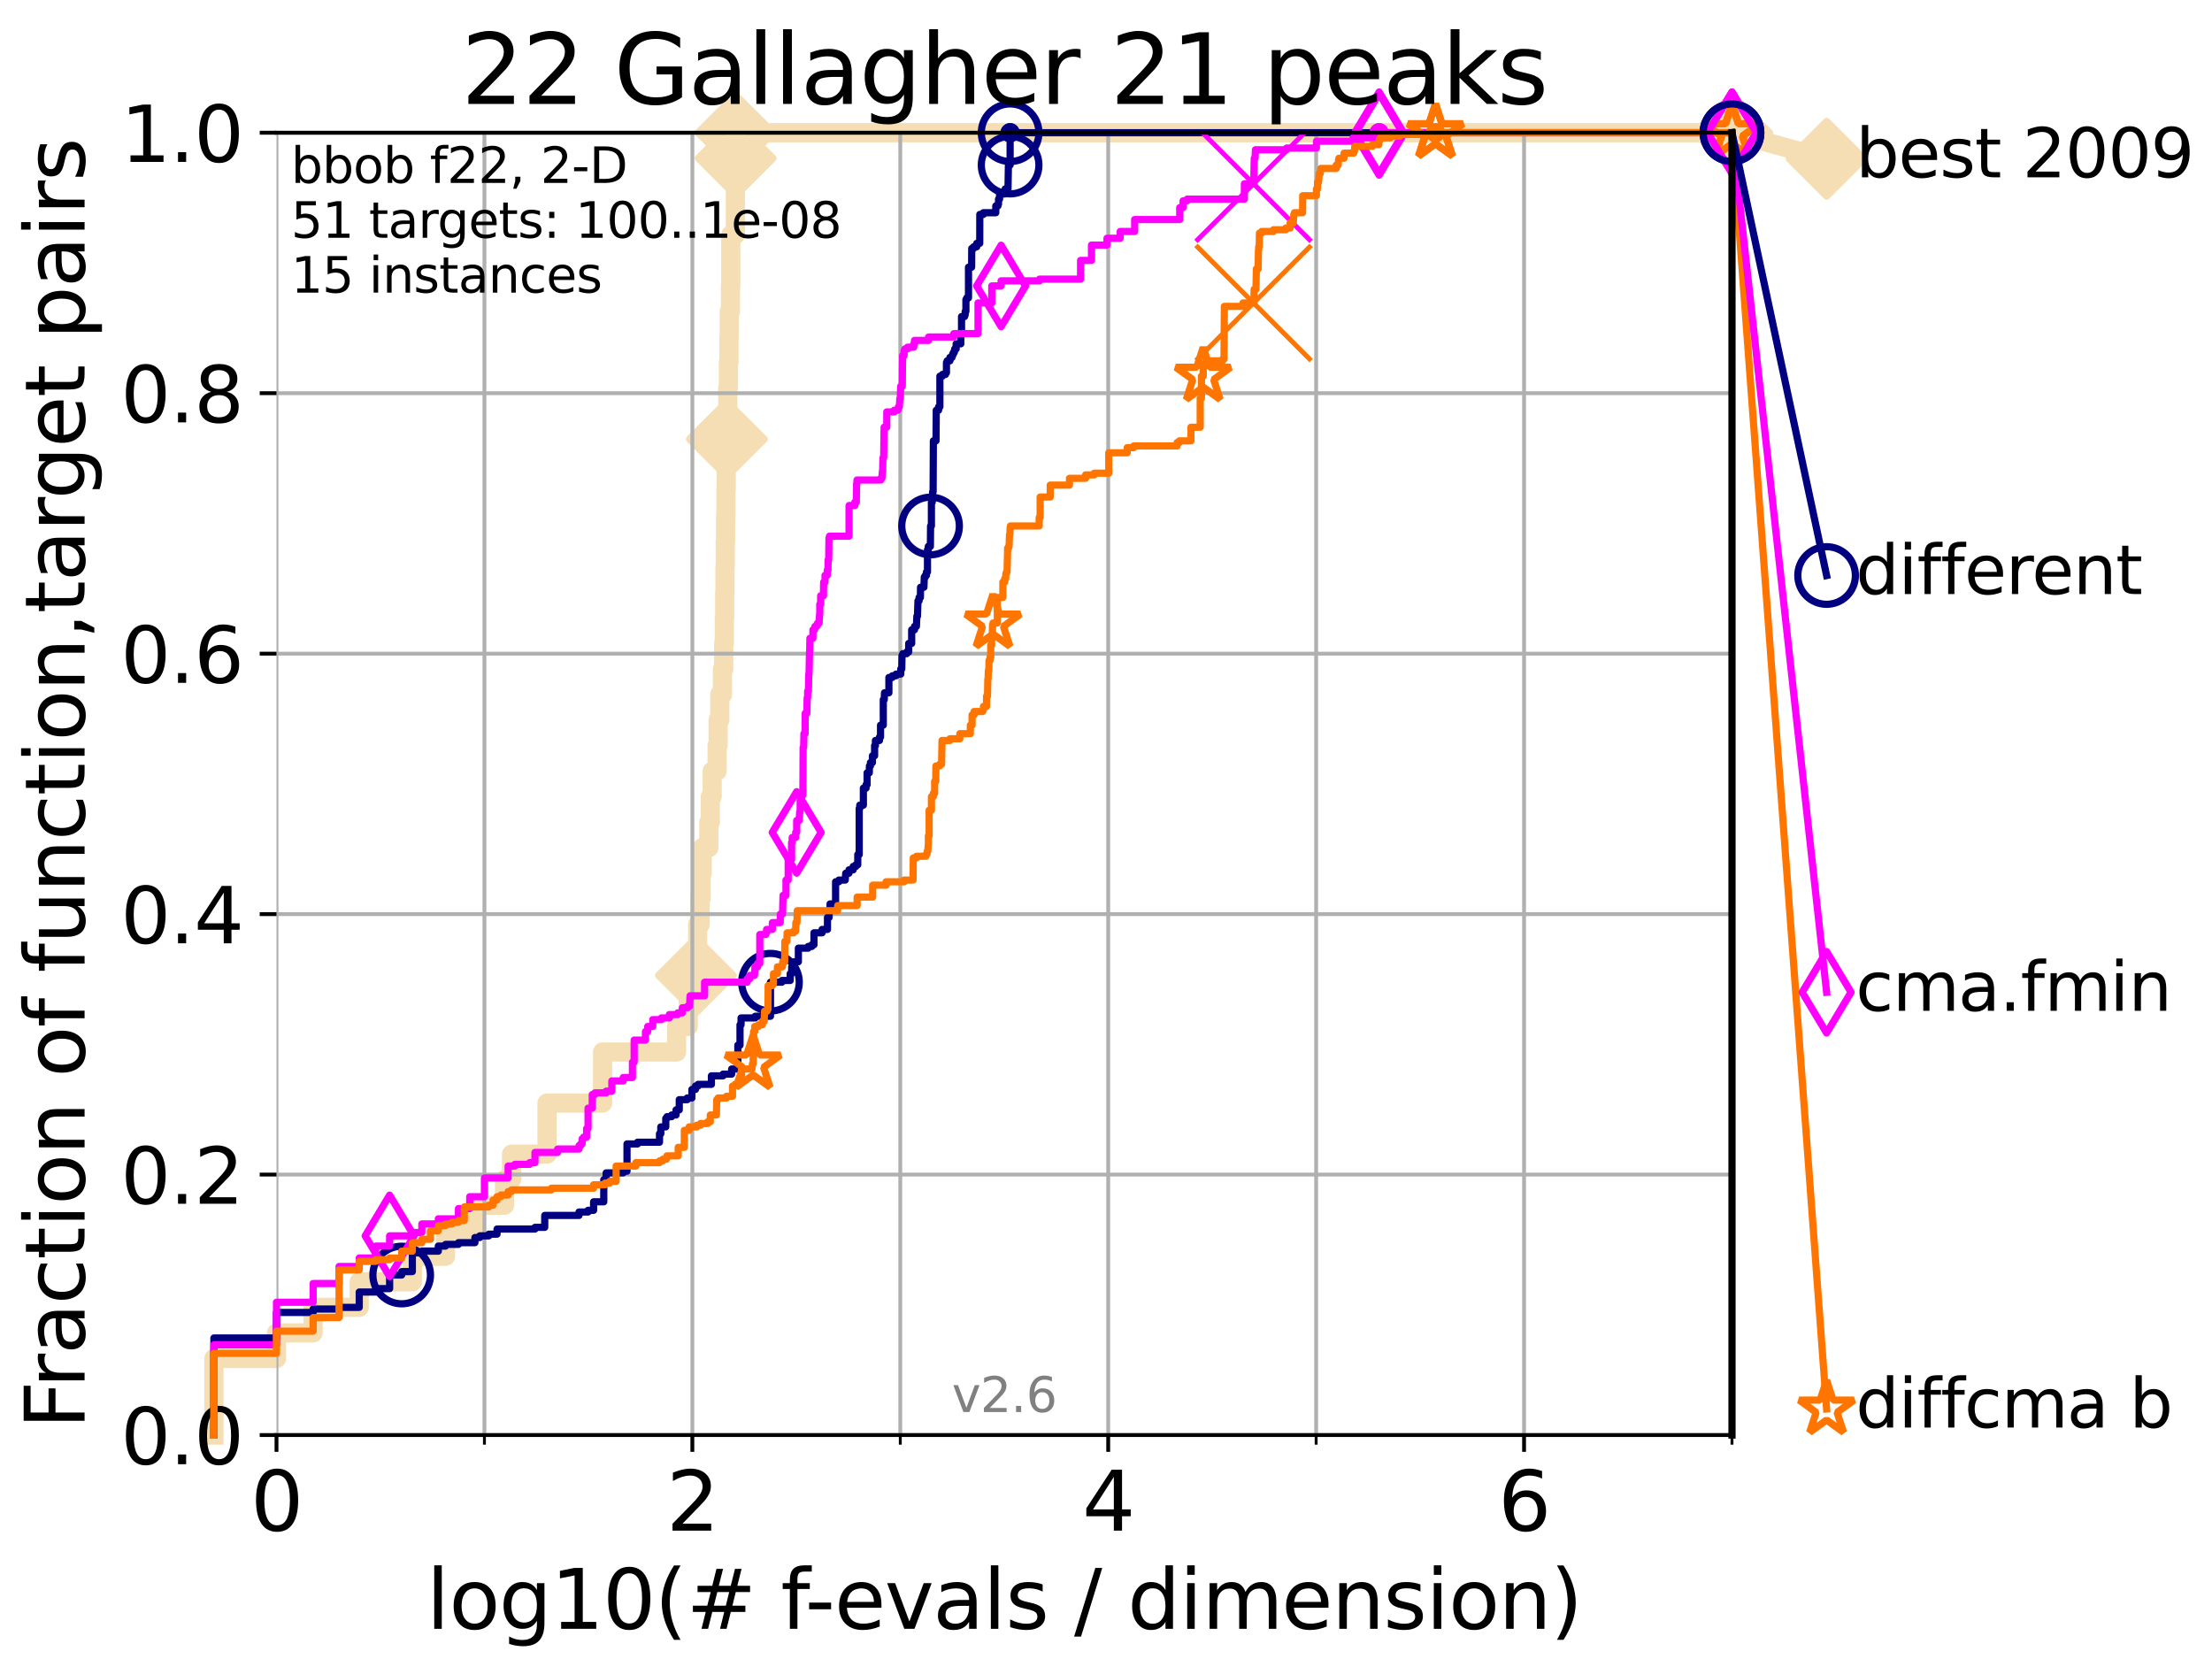 <?xml version="1.0" encoding="utf-8" standalone="no"?>
<!DOCTYPE svg PUBLIC "-//W3C//DTD SVG 1.1//EN"
  "http://www.w3.org/Graphics/SVG/1.1/DTD/svg11.dtd">
<svg height="345.6pt" version="1.1" viewBox="0 0 460.8 345.6" width="460.8pt" xmlns="http://www.w3.org/2000/svg" xmlns:xlink="http://www.w3.org/1999/xlink">
 <defs>
  <style type="text/css">*{stroke-linecap:butt;stroke-linejoin:round;}</style>
 </defs>
 <g id="figure_1">
  <g id="patch_1">
   <path d="M 0 345.6 
L 460.8 345.6 
L 460.8 0 
L 0 0 
z
" style="fill:#ffffff;"/>
  </g>
  <g id="axes_1">
   <g id="patch_2">
    <path d="M 57.6 298.944 
L 360.806 298.944 
L 360.806 27.648 
L 57.6 27.648 
z
" style="fill:#ffffff;"/>
   </g>
   <g id="line2d_1">
    <path d="M 44.561 298.944 
L 44.561 282.985 
L 57.6 282.985 
L 57.6 277.666 
L 65.227 277.666 
L 65.227 272.346 
L 74.837 272.346 
L 74.837 267.027 
L 85.894 267.027 
L 85.894 261.707 
L 92.812 261.707 
L 92.812 256.388 
L 98.933 256.388 
L 98.933 251.068 
L 105.113 251.068 
L 105.113 245.749 
L 106.561 245.749 
L 106.561 240.429 
L 113.954 240.429 
L 113.954 229.79 
L 125.527 229.79 
L 125.527 219.151 
L 140.951 219.151 
L 140.951 213.832 
L 143.364 213.832 
L 143.364 208.512 
L 144.603 208.512 
L 144.603 203.192 
L 144.968 203.192 
L 144.968 197.873 
L 145.327 197.873 
L 145.327 192.553 
L 145.852 192.553 
L 145.852 187.234 
L 146.023 187.234 
L 146.023 181.914 
L 146.278 181.914 
L 146.278 176.595 
L 147.66 176.595 
L 147.66 171.275 
L 147.971 171.275 
L 147.971 165.956 
L 148.353 165.956 
L 148.353 160.636 
L 149.382 160.636 
L 149.382 155.317 
L 149.595 155.317 
L 149.595 149.997 
L 149.945 149.997 
L 149.945 144.678 
L 150.493 144.678 
L 150.493 139.358 
L 150.76 139.358 
L 150.76 134.039 
L 150.893 134.039 
L 150.893 128.719 
L 150.959 128.719 
L 150.959 123.4 
L 151.024 123.4 
L 151.024 118.08 
L 151.09 118.08 
L 151.09 112.76 
L 151.155 112.76 
L 151.155 107.441 
L 151.22 107.441 
L 151.22 102.121 
L 151.285 102.121 
L 151.285 96.802 
L 151.414 96.802 
L 151.414 91.482 
L 151.478 91.482 
L 151.478 86.163 
L 151.605 86.163 
L 151.605 80.843 
L 151.732 80.843 
L 151.732 75.524 
L 151.858 75.524 
L 151.858 70.204 
L 151.92 70.204 
L 151.92 64.885 
L 152.169 64.885 
L 152.169 59.565 
L 152.23 59.565 
L 152.23 48.926 
L 153.189 48.926 
L 153.189 32.968 
L 153.247 32.968 
L 153.247 27.648 
L 360.806 27.648 
" style="fill:none;stroke:#f5deb3;stroke-linecap:square;stroke-width:4;"/>
   </g>
   <g id="line2d_2">
    <defs>
     <path d="M -0 7.778 
L 7.778 0 
L 0 -7.778 
L -7.778 -0 
z
" id="mce5eb2562f" style="stroke:#f5deb3;stroke-linejoin:miter;stroke-width:1.5;"/>
    </defs>
    <g>
     <use style="fill:#f5deb3;stroke:#f5deb3;stroke-linejoin:miter;stroke-width:1.5;" x="144.968" xlink:href="#mce5eb2562f" y="203.192"/>
     <use style="fill:#f5deb3;stroke:#f5deb3;stroke-linejoin:miter;stroke-width:1.5;" x="151.414" xlink:href="#mce5eb2562f" y="91.482"/>
     <use style="fill:#f5deb3;stroke:#f5deb3;stroke-linejoin:miter;stroke-width:1.5;" x="153.247" xlink:href="#mce5eb2562f" y="32.968"/>
     <use style="fill:#f5deb3;stroke:#f5deb3;stroke-linejoin:miter;stroke-width:1.5;" x="153.247" xlink:href="#mce5eb2562f" y="27.648"/>
     <use style="fill:#f5deb3;stroke:#f5deb3;stroke-linejoin:miter;stroke-width:1.5;" x="153.247" xlink:href="#mce5eb2562f" y="27.648"/>
     <use style="fill:#f5deb3;stroke:#f5deb3;stroke-linejoin:miter;stroke-width:1.5;" x="360.806" xlink:href="#mce5eb2562f" y="27.648"/>
    </g>
   </g>
   <g id="line2d_3">
    <path style="fill:none;stroke:#f5deb3;stroke-linecap:square;stroke-width:4;"/>
    <g/>
   </g>
   <g id="line2d_4">
    <path d="M 360.806 27.648 
L 380.515 33.074 
" style="fill:none;stroke:#f5deb3;stroke-linecap:square;stroke-width:4;"/>
    <g>
     <use style="fill:#f5deb3;stroke:#f5deb3;stroke-linejoin:miter;stroke-width:1.5;" x="360.806" xlink:href="#mce5eb2562f" y="27.648"/>
     <use style="fill:#f5deb3;stroke:#f5deb3;stroke-linejoin:miter;stroke-width:1.5;" x="380.515" xlink:href="#mce5eb2562f" y="33.074"/>
    </g>
   </g>
   <g id="matplotlib.axis_1">
    <g id="xtick_1">
     <g id="line2d_5">
      <path clip-path="url(#pfd0017e313)" d="M 57.6 298.944 
L 57.6 27.648 
" style="fill:none;stroke:#b0b0b0;stroke-linecap:square;stroke-width:0.8;"/>
     </g>
     <g id="line2d_6">
      <defs>
       <path d="M 0 0 
L 0 3.5 
" id="m306fa5046d" style="stroke:#000000;stroke-width:0.8;"/>
      </defs>
      <g>
       <use style="stroke:#000000;stroke-width:0.8;" x="57.6" xlink:href="#m306fa5046d" y="298.944"/>
      </g>
     </g>
     <g id="text_1">
      <!-- 0 -->
      <g transform="translate(52.192 318.861)scale(0.17 -0.17)">
       <defs>
        <path d="M 2034 4250 
Q 1547 4250 1301 3770 
Q 1056 3291 1056 2328 
Q 1056 1369 1301 889 
Q 1547 409 2034 409 
Q 2525 409 2770 889 
Q 3016 1369 3016 2328 
Q 3016 3291 2770 3770 
Q 2525 4250 2034 4250 
z
M 2034 4750 
Q 2819 4750 3233 4129 
Q 3647 3509 3647 2328 
Q 3647 1150 3233 529 
Q 2819 -91 2034 -91 
Q 1250 -91 836 529 
Q 422 1150 422 2328 
Q 422 3509 836 4129 
Q 1250 4750 2034 4750 
z
" id="DejaVuSans-30" transform="scale(0.016)"/>
       </defs>
       <use xlink:href="#DejaVuSans-30"/>
      </g>
     </g>
    </g>
    <g id="xtick_2">
     <g id="line2d_7">
      <path clip-path="url(#pfd0017e313)" d="M 144.23 298.944 
L 144.23 27.648 
" style="fill:none;stroke:#b0b0b0;stroke-linecap:square;stroke-width:0.8;"/>
     </g>
     <g id="line2d_8">
      <g>
       <use style="stroke:#000000;stroke-width:0.8;" x="144.23" xlink:href="#m306fa5046d" y="298.944"/>
      </g>
     </g>
     <g id="text_2">
      <!-- 2 -->
      <g transform="translate(138.822 318.861)scale(0.17 -0.17)">
       <defs>
        <path d="M 1228 531 
L 3431 531 
L 3431 0 
L 469 0 
L 469 531 
Q 828 903 1448 1529 
Q 2069 2156 2228 2338 
Q 2531 2678 2651 2914 
Q 2772 3150 2772 3378 
Q 2772 3750 2511 3984 
Q 2250 4219 1831 4219 
Q 1534 4219 1204 4116 
Q 875 4013 500 3803 
L 500 4441 
Q 881 4594 1212 4672 
Q 1544 4750 1819 4750 
Q 2544 4750 2975 4387 
Q 3406 4025 3406 3419 
Q 3406 3131 3298 2873 
Q 3191 2616 2906 2266 
Q 2828 2175 2409 1742 
Q 1991 1309 1228 531 
z
" id="DejaVuSans-32" transform="scale(0.016)"/>
       </defs>
       <use xlink:href="#DejaVuSans-32"/>
      </g>
     </g>
    </g>
    <g id="xtick_3">
     <g id="line2d_9">
      <path clip-path="url(#pfd0017e313)" d="M 230.861 298.944 
L 230.861 27.648 
" style="fill:none;stroke:#b0b0b0;stroke-linecap:square;stroke-width:0.8;"/>
     </g>
     <g id="line2d_10">
      <g>
       <use style="stroke:#000000;stroke-width:0.8;" x="230.861" xlink:href="#m306fa5046d" y="298.944"/>
      </g>
     </g>
     <g id="text_3">
      <!-- 4 -->
      <g transform="translate(225.453 318.861)scale(0.17 -0.17)">
       <defs>
        <path d="M 2419 4116 
L 825 1625 
L 2419 1625 
L 2419 4116 
z
M 2253 4666 
L 3047 4666 
L 3047 1625 
L 3713 1625 
L 3713 1100 
L 3047 1100 
L 3047 0 
L 2419 0 
L 2419 1100 
L 313 1100 
L 313 1709 
L 2253 4666 
z
" id="DejaVuSans-34" transform="scale(0.016)"/>
       </defs>
       <use xlink:href="#DejaVuSans-34"/>
      </g>
     </g>
    </g>
    <g id="xtick_4">
     <g id="line2d_11">
      <path clip-path="url(#pfd0017e313)" d="M 317.491 298.944 
L 317.491 27.648 
" style="fill:none;stroke:#b0b0b0;stroke-linecap:square;stroke-width:0.8;"/>
     </g>
     <g id="line2d_12">
      <g>
       <use style="stroke:#000000;stroke-width:0.8;" x="317.491" xlink:href="#m306fa5046d" y="298.944"/>
      </g>
     </g>
     <g id="text_4">
      <!-- 6 -->
      <g transform="translate(312.083 318.861)scale(0.17 -0.17)">
       <defs>
        <path d="M 2113 2584 
Q 1688 2584 1439 2293 
Q 1191 2003 1191 1497 
Q 1191 994 1439 701 
Q 1688 409 2113 409 
Q 2538 409 2786 701 
Q 3034 994 3034 1497 
Q 3034 2003 2786 2293 
Q 2538 2584 2113 2584 
z
M 3366 4563 
L 3366 3988 
Q 3128 4100 2886 4159 
Q 2644 4219 2406 4219 
Q 1781 4219 1451 3797 
Q 1122 3375 1075 2522 
Q 1259 2794 1537 2939 
Q 1816 3084 2150 3084 
Q 2853 3084 3261 2657 
Q 3669 2231 3669 1497 
Q 3669 778 3244 343 
Q 2819 -91 2113 -91 
Q 1303 -91 875 529 
Q 447 1150 447 2328 
Q 447 3434 972 4092 
Q 1497 4750 2381 4750 
Q 2619 4750 2861 4703 
Q 3103 4656 3366 4563 
z
" id="DejaVuSans-36" transform="scale(0.016)"/>
       </defs>
       <use xlink:href="#DejaVuSans-36"/>
      </g>
     </g>
    </g>
    <g id="xtick_5">
     <g id="line2d_13">
      <path clip-path="url(#pfd0017e313)" d="M 100.915 298.944 
L 100.915 27.648 
" style="fill:none;stroke:#b0b0b0;stroke-linecap:square;stroke-width:0.8;"/>
     </g>
     <g id="line2d_14">
      <defs>
       <path d="M 0 0 
L 0 2 
" id="m8af91151d4" style="stroke:#000000;stroke-width:0.6;"/>
      </defs>
      <g>
       <use style="stroke:#000000;stroke-width:0.6;" x="100.915" xlink:href="#m8af91151d4" y="298.944"/>
      </g>
     </g>
    </g>
    <g id="xtick_6">
     <g id="line2d_15">
      <path clip-path="url(#pfd0017e313)" d="M 187.546 298.944 
L 187.546 27.648 
" style="fill:none;stroke:#b0b0b0;stroke-linecap:square;stroke-width:0.8;"/>
     </g>
     <g id="line2d_16">
      <g>
       <use style="stroke:#000000;stroke-width:0.6;" x="187.546" xlink:href="#m8af91151d4" y="298.944"/>
      </g>
     </g>
    </g>
    <g id="xtick_7">
     <g id="line2d_17">
      <path clip-path="url(#pfd0017e313)" d="M 274.176 298.944 
L 274.176 27.648 
" style="fill:none;stroke:#b0b0b0;stroke-linecap:square;stroke-width:0.8;"/>
     </g>
     <g id="line2d_18">
      <g>
       <use style="stroke:#000000;stroke-width:0.6;" x="274.176" xlink:href="#m8af91151d4" y="298.944"/>
      </g>
     </g>
    </g>
    <g id="xtick_8">
     <g id="line2d_19">
      <path clip-path="url(#pfd0017e313)" d="M 360.806 298.944 
L 360.806 27.648 
" style="fill:none;stroke:#b0b0b0;stroke-linecap:square;stroke-width:0.8;"/>
     </g>
     <g id="line2d_20">
      <g>
       <use style="stroke:#000000;stroke-width:0.6;" x="360.806" xlink:href="#m8af91151d4" y="298.944"/>
      </g>
     </g>
    </g>
    <g id="text_5">
     <!-- log10(# f-evals / dimension) -->
     <g transform="translate(88.823 339.314)scale(0.17 -0.17)">
      <defs>
       <path d="M 603 4863 
L 1178 4863 
L 1178 0 
L 603 0 
L 603 4863 
z
" id="DejaVuSans-6c" transform="scale(0.016)"/>
       <path d="M 1959 3097 
Q 1497 3097 1228 2736 
Q 959 2375 959 1747 
Q 959 1119 1226 758 
Q 1494 397 1959 397 
Q 2419 397 2687 759 
Q 2956 1122 2956 1747 
Q 2956 2369 2687 2733 
Q 2419 3097 1959 3097 
z
M 1959 3584 
Q 2709 3584 3137 3096 
Q 3566 2609 3566 1747 
Q 3566 888 3137 398 
Q 2709 -91 1959 -91 
Q 1206 -91 779 398 
Q 353 888 353 1747 
Q 353 2609 779 3096 
Q 1206 3584 1959 3584 
z
" id="DejaVuSans-6f" transform="scale(0.016)"/>
       <path d="M 2906 1791 
Q 2906 2416 2648 2759 
Q 2391 3103 1925 3103 
Q 1463 3103 1205 2759 
Q 947 2416 947 1791 
Q 947 1169 1205 825 
Q 1463 481 1925 481 
Q 2391 481 2648 825 
Q 2906 1169 2906 1791 
z
M 3481 434 
Q 3481 -459 3084 -895 
Q 2688 -1331 1869 -1331 
Q 1566 -1331 1297 -1286 
Q 1028 -1241 775 -1147 
L 775 -588 
Q 1028 -725 1275 -790 
Q 1522 -856 1778 -856 
Q 2344 -856 2625 -561 
Q 2906 -266 2906 331 
L 2906 616 
Q 2728 306 2450 153 
Q 2172 0 1784 0 
Q 1141 0 747 490 
Q 353 981 353 1791 
Q 353 2603 747 3093 
Q 1141 3584 1784 3584 
Q 2172 3584 2450 3431 
Q 2728 3278 2906 2969 
L 2906 3500 
L 3481 3500 
L 3481 434 
z
" id="DejaVuSans-67" transform="scale(0.016)"/>
       <path d="M 794 531 
L 1825 531 
L 1825 4091 
L 703 3866 
L 703 4441 
L 1819 4666 
L 2450 4666 
L 2450 531 
L 3481 531 
L 3481 0 
L 794 0 
L 794 531 
z
" id="DejaVuSans-31" transform="scale(0.016)"/>
       <path d="M 1984 4856 
Q 1566 4138 1362 3434 
Q 1159 2731 1159 2009 
Q 1159 1288 1364 580 
Q 1569 -128 1984 -844 
L 1484 -844 
Q 1016 -109 783 600 
Q 550 1309 550 2009 
Q 550 2706 781 3412 
Q 1013 4119 1484 4856 
L 1984 4856 
z
" id="DejaVuSans-28" transform="scale(0.016)"/>
       <path d="M 3272 2816 
L 2363 2816 
L 2100 1772 
L 3016 1772 
L 3272 2816 
z
M 2803 4594 
L 2478 3297 
L 3391 3297 
L 3719 4594 
L 4219 4594 
L 3897 3297 
L 4872 3297 
L 4872 2816 
L 3775 2816 
L 3519 1772 
L 4513 1772 
L 4513 1294 
L 3397 1294 
L 3072 0 
L 2572 0 
L 2894 1294 
L 1978 1294 
L 1656 0 
L 1153 0 
L 1478 1294 
L 494 1294 
L 494 1772 
L 1594 1772 
L 1856 2816 
L 850 2816 
L 850 3297 
L 1978 3297 
L 2297 4594 
L 2803 4594 
z
" id="DejaVuSans-23" transform="scale(0.016)"/>
       <path id="DejaVuSans-20" transform="scale(0.016)"/>
       <path d="M 2375 4863 
L 2375 4384 
L 1825 4384 
Q 1516 4384 1395 4259 
Q 1275 4134 1275 3809 
L 1275 3500 
L 2222 3500 
L 2222 3053 
L 1275 3053 
L 1275 0 
L 697 0 
L 697 3053 
L 147 3053 
L 147 3500 
L 697 3500 
L 697 3744 
Q 697 4328 969 4595 
Q 1241 4863 1831 4863 
L 2375 4863 
z
" id="DejaVuSans-66" transform="scale(0.016)"/>
       <path d="M 313 2009 
L 1997 2009 
L 1997 1497 
L 313 1497 
L 313 2009 
z
" id="DejaVuSans-2d" transform="scale(0.016)"/>
       <path d="M 3597 1894 
L 3597 1613 
L 953 1613 
Q 991 1019 1311 708 
Q 1631 397 2203 397 
Q 2534 397 2845 478 
Q 3156 559 3463 722 
L 3463 178 
Q 3153 47 2828 -22 
Q 2503 -91 2169 -91 
Q 1331 -91 842 396 
Q 353 884 353 1716 
Q 353 2575 817 3079 
Q 1281 3584 2069 3584 
Q 2775 3584 3186 3129 
Q 3597 2675 3597 1894 
z
M 3022 2063 
Q 3016 2534 2758 2815 
Q 2500 3097 2075 3097 
Q 1594 3097 1305 2825 
Q 1016 2553 972 2059 
L 3022 2063 
z
" id="DejaVuSans-65" transform="scale(0.016)"/>
       <path d="M 191 3500 
L 800 3500 
L 1894 563 
L 2988 3500 
L 3597 3500 
L 2284 0 
L 1503 0 
L 191 3500 
z
" id="DejaVuSans-76" transform="scale(0.016)"/>
       <path d="M 2194 1759 
Q 1497 1759 1228 1600 
Q 959 1441 959 1056 
Q 959 750 1161 570 
Q 1363 391 1709 391 
Q 2188 391 2477 730 
Q 2766 1069 2766 1631 
L 2766 1759 
L 2194 1759 
z
M 3341 1997 
L 3341 0 
L 2766 0 
L 2766 531 
Q 2569 213 2275 61 
Q 1981 -91 1556 -91 
Q 1019 -91 701 211 
Q 384 513 384 1019 
Q 384 1609 779 1909 
Q 1175 2209 1959 2209 
L 2766 2209 
L 2766 2266 
Q 2766 2663 2505 2880 
Q 2244 3097 1772 3097 
Q 1472 3097 1187 3025 
Q 903 2953 641 2809 
L 641 3341 
Q 956 3463 1253 3523 
Q 1550 3584 1831 3584 
Q 2591 3584 2966 3190 
Q 3341 2797 3341 1997 
z
" id="DejaVuSans-61" transform="scale(0.016)"/>
       <path d="M 2834 3397 
L 2834 2853 
Q 2591 2978 2328 3040 
Q 2066 3103 1784 3103 
Q 1356 3103 1142 2972 
Q 928 2841 928 2578 
Q 928 2378 1081 2264 
Q 1234 2150 1697 2047 
L 1894 2003 
Q 2506 1872 2764 1633 
Q 3022 1394 3022 966 
Q 3022 478 2636 193 
Q 2250 -91 1575 -91 
Q 1294 -91 989 -36 
Q 684 19 347 128 
L 347 722 
Q 666 556 975 473 
Q 1284 391 1588 391 
Q 1994 391 2212 530 
Q 2431 669 2431 922 
Q 2431 1156 2273 1281 
Q 2116 1406 1581 1522 
L 1381 1569 
Q 847 1681 609 1914 
Q 372 2147 372 2553 
Q 372 3047 722 3315 
Q 1072 3584 1716 3584 
Q 2034 3584 2315 3537 
Q 2597 3491 2834 3397 
z
" id="DejaVuSans-73" transform="scale(0.016)"/>
       <path d="M 1625 4666 
L 2156 4666 
L 531 -594 
L 0 -594 
L 1625 4666 
z
" id="DejaVuSans-2f" transform="scale(0.016)"/>
       <path d="M 2906 2969 
L 2906 4863 
L 3481 4863 
L 3481 0 
L 2906 0 
L 2906 525 
Q 2725 213 2448 61 
Q 2172 -91 1784 -91 
Q 1150 -91 751 415 
Q 353 922 353 1747 
Q 353 2572 751 3078 
Q 1150 3584 1784 3584 
Q 2172 3584 2448 3432 
Q 2725 3281 2906 2969 
z
M 947 1747 
Q 947 1113 1208 752 
Q 1469 391 1925 391 
Q 2381 391 2643 752 
Q 2906 1113 2906 1747 
Q 2906 2381 2643 2742 
Q 2381 3103 1925 3103 
Q 1469 3103 1208 2742 
Q 947 2381 947 1747 
z
" id="DejaVuSans-64" transform="scale(0.016)"/>
       <path d="M 603 3500 
L 1178 3500 
L 1178 0 
L 603 0 
L 603 3500 
z
M 603 4863 
L 1178 4863 
L 1178 4134 
L 603 4134 
L 603 4863 
z
" id="DejaVuSans-69" transform="scale(0.016)"/>
       <path d="M 3328 2828 
Q 3544 3216 3844 3400 
Q 4144 3584 4550 3584 
Q 5097 3584 5394 3201 
Q 5691 2819 5691 2113 
L 5691 0 
L 5113 0 
L 5113 2094 
Q 5113 2597 4934 2840 
Q 4756 3084 4391 3084 
Q 3944 3084 3684 2787 
Q 3425 2491 3425 1978 
L 3425 0 
L 2847 0 
L 2847 2094 
Q 2847 2600 2669 2842 
Q 2491 3084 2119 3084 
Q 1678 3084 1418 2786 
Q 1159 2488 1159 1978 
L 1159 0 
L 581 0 
L 581 3500 
L 1159 3500 
L 1159 2956 
Q 1356 3278 1631 3431 
Q 1906 3584 2284 3584 
Q 2666 3584 2933 3390 
Q 3200 3197 3328 2828 
z
" id="DejaVuSans-6d" transform="scale(0.016)"/>
       <path d="M 3513 2113 
L 3513 0 
L 2938 0 
L 2938 2094 
Q 2938 2591 2744 2837 
Q 2550 3084 2163 3084 
Q 1697 3084 1428 2787 
Q 1159 2491 1159 1978 
L 1159 0 
L 581 0 
L 581 3500 
L 1159 3500 
L 1159 2956 
Q 1366 3272 1645 3428 
Q 1925 3584 2291 3584 
Q 2894 3584 3203 3211 
Q 3513 2838 3513 2113 
z
" id="DejaVuSans-6e" transform="scale(0.016)"/>
       <path d="M 513 4856 
L 1013 4856 
Q 1481 4119 1714 3412 
Q 1947 2706 1947 2009 
Q 1947 1309 1714 600 
Q 1481 -109 1013 -844 
L 513 -844 
Q 928 -128 1133 580 
Q 1338 1288 1338 2009 
Q 1338 2731 1133 3434 
Q 928 4138 513 4856 
z
" id="DejaVuSans-29" transform="scale(0.016)"/>
      </defs>
      <use xlink:href="#DejaVuSans-6c"/>
      <use x="27.783" xlink:href="#DejaVuSans-6f"/>
      <use x="88.965" xlink:href="#DejaVuSans-67"/>
      <use x="152.441" xlink:href="#DejaVuSans-31"/>
      <use x="216.064" xlink:href="#DejaVuSans-30"/>
      <use x="279.688" xlink:href="#DejaVuSans-28"/>
      <use x="318.701" xlink:href="#DejaVuSans-23"/>
      <use x="402.49" xlink:href="#DejaVuSans-20"/>
      <use x="434.277" xlink:href="#DejaVuSans-66"/>
      <use x="463.982" xlink:href="#DejaVuSans-2d"/>
      <use x="500.066" xlink:href="#DejaVuSans-65"/>
      <use x="561.59" xlink:href="#DejaVuSans-76"/>
      <use x="620.77" xlink:href="#DejaVuSans-61"/>
      <use x="682.049" xlink:href="#DejaVuSans-6c"/>
      <use x="709.832" xlink:href="#DejaVuSans-73"/>
      <use x="761.932" xlink:href="#DejaVuSans-20"/>
      <use x="793.719" xlink:href="#DejaVuSans-2f"/>
      <use x="827.41" xlink:href="#DejaVuSans-20"/>
      <use x="859.197" xlink:href="#DejaVuSans-64"/>
      <use x="922.674" xlink:href="#DejaVuSans-69"/>
      <use x="950.457" xlink:href="#DejaVuSans-6d"/>
      <use x="1047.869" xlink:href="#DejaVuSans-65"/>
      <use x="1109.393" xlink:href="#DejaVuSans-6e"/>
      <use x="1172.771" xlink:href="#DejaVuSans-73"/>
      <use x="1224.871" xlink:href="#DejaVuSans-69"/>
      <use x="1252.654" xlink:href="#DejaVuSans-6f"/>
      <use x="1313.836" xlink:href="#DejaVuSans-6e"/>
      <use x="1377.215" xlink:href="#DejaVuSans-29"/>
     </g>
    </g>
   </g>
   <g id="matplotlib.axis_2">
    <g id="ytick_1">
     <g id="line2d_21">
      <path clip-path="url(#pfd0017e313)" d="M 57.6 298.944 
L 360.806 298.944 
" style="fill:none;stroke:#b0b0b0;stroke-linecap:square;stroke-width:0.8;"/>
     </g>
     <g id="line2d_22">
      <defs>
       <path d="M 0 0 
L -3.5 0 
" id="m13fcbce3ed" style="stroke:#000000;stroke-width:0.8;"/>
      </defs>
      <g>
       <use style="stroke:#000000;stroke-width:0.8;" x="57.6" xlink:href="#m13fcbce3ed" y="298.944"/>
      </g>
     </g>
     <g id="text_6">
      <!-- 0.0 -->
      <g transform="translate(25.155 305.023)scale(0.16 -0.16)">
       <defs>
        <path d="M 684 794 
L 1344 794 
L 1344 0 
L 684 0 
L 684 794 
z
" id="DejaVuSans-2e" transform="scale(0.016)"/>
       </defs>
       <use xlink:href="#DejaVuSans-30"/>
       <use x="63.623" xlink:href="#DejaVuSans-2e"/>
       <use x="95.41" xlink:href="#DejaVuSans-30"/>
      </g>
     </g>
    </g>
    <g id="ytick_2">
     <g id="line2d_23">
      <path clip-path="url(#pfd0017e313)" d="M 57.6 244.685 
L 360.806 244.685 
" style="fill:none;stroke:#b0b0b0;stroke-linecap:square;stroke-width:0.8;"/>
     </g>
     <g id="line2d_24">
      <g>
       <use style="stroke:#000000;stroke-width:0.8;" x="57.6" xlink:href="#m13fcbce3ed" y="244.685"/>
      </g>
     </g>
     <g id="text_7">
      <!-- 0.2 -->
      <g transform="translate(25.155 250.764)scale(0.16 -0.16)">
       <use xlink:href="#DejaVuSans-30"/>
       <use x="63.623" xlink:href="#DejaVuSans-2e"/>
       <use x="95.41" xlink:href="#DejaVuSans-32"/>
      </g>
     </g>
    </g>
    <g id="ytick_3">
     <g id="line2d_25">
      <path clip-path="url(#pfd0017e313)" d="M 57.6 190.426 
L 360.806 190.426 
" style="fill:none;stroke:#b0b0b0;stroke-linecap:square;stroke-width:0.8;"/>
     </g>
     <g id="line2d_26">
      <g>
       <use style="stroke:#000000;stroke-width:0.8;" x="57.6" xlink:href="#m13fcbce3ed" y="190.426"/>
      </g>
     </g>
     <g id="text_8">
      <!-- 0.4 -->
      <g transform="translate(25.155 196.504)scale(0.16 -0.16)">
       <use xlink:href="#DejaVuSans-30"/>
       <use x="63.623" xlink:href="#DejaVuSans-2e"/>
       <use x="95.41" xlink:href="#DejaVuSans-34"/>
      </g>
     </g>
    </g>
    <g id="ytick_4">
     <g id="line2d_27">
      <path clip-path="url(#pfd0017e313)" d="M 57.6 136.166 
L 360.806 136.166 
" style="fill:none;stroke:#b0b0b0;stroke-linecap:square;stroke-width:0.8;"/>
     </g>
     <g id="line2d_28">
      <g>
       <use style="stroke:#000000;stroke-width:0.8;" x="57.6" xlink:href="#m13fcbce3ed" y="136.166"/>
      </g>
     </g>
     <g id="text_9">
      <!-- 0.6 -->
      <g transform="translate(25.155 142.245)scale(0.16 -0.16)">
       <use xlink:href="#DejaVuSans-30"/>
       <use x="63.623" xlink:href="#DejaVuSans-2e"/>
       <use x="95.41" xlink:href="#DejaVuSans-36"/>
      </g>
     </g>
    </g>
    <g id="ytick_5">
     <g id="line2d_29">
      <path clip-path="url(#pfd0017e313)" d="M 57.6 81.907 
L 360.806 81.907 
" style="fill:none;stroke:#b0b0b0;stroke-linecap:square;stroke-width:0.8;"/>
     </g>
     <g id="line2d_30">
      <g>
       <use style="stroke:#000000;stroke-width:0.8;" x="57.6" xlink:href="#m13fcbce3ed" y="81.907"/>
      </g>
     </g>
     <g id="text_10">
      <!-- 0.8 -->
      <g transform="translate(25.155 87.986)scale(0.16 -0.16)">
       <defs>
        <path d="M 2034 2216 
Q 1584 2216 1326 1975 
Q 1069 1734 1069 1313 
Q 1069 891 1326 650 
Q 1584 409 2034 409 
Q 2484 409 2743 651 
Q 3003 894 3003 1313 
Q 3003 1734 2745 1975 
Q 2488 2216 2034 2216 
z
M 1403 2484 
Q 997 2584 770 2862 
Q 544 3141 544 3541 
Q 544 4100 942 4425 
Q 1341 4750 2034 4750 
Q 2731 4750 3128 4425 
Q 3525 4100 3525 3541 
Q 3525 3141 3298 2862 
Q 3072 2584 2669 2484 
Q 3125 2378 3379 2068 
Q 3634 1759 3634 1313 
Q 3634 634 3220 271 
Q 2806 -91 2034 -91 
Q 1263 -91 848 271 
Q 434 634 434 1313 
Q 434 1759 690 2068 
Q 947 2378 1403 2484 
z
M 1172 3481 
Q 1172 3119 1398 2916 
Q 1625 2713 2034 2713 
Q 2441 2713 2670 2916 
Q 2900 3119 2900 3481 
Q 2900 3844 2670 4047 
Q 2441 4250 2034 4250 
Q 1625 4250 1398 4047 
Q 1172 3844 1172 3481 
z
" id="DejaVuSans-38" transform="scale(0.016)"/>
       </defs>
       <use xlink:href="#DejaVuSans-30"/>
       <use x="63.623" xlink:href="#DejaVuSans-2e"/>
       <use x="95.41" xlink:href="#DejaVuSans-38"/>
      </g>
     </g>
    </g>
    <g id="ytick_6">
     <g id="line2d_31">
      <path clip-path="url(#pfd0017e313)" d="M 57.6 27.648 
L 360.806 27.648 
" style="fill:none;stroke:#b0b0b0;stroke-linecap:square;stroke-width:0.8;"/>
     </g>
     <g id="line2d_32">
      <g>
       <use style="stroke:#000000;stroke-width:0.8;" x="57.6" xlink:href="#m13fcbce3ed" y="27.648"/>
      </g>
     </g>
     <g id="text_11">
      <!-- 1.0 -->
      <g transform="translate(25.155 33.727)scale(0.16 -0.16)">
       <use xlink:href="#DejaVuSans-31"/>
       <use x="63.623" xlink:href="#DejaVuSans-2e"/>
       <use x="95.41" xlink:href="#DejaVuSans-30"/>
      </g>
     </g>
    </g>
    <g id="text_12">
     <!-- Fraction of function,target pairs -->
     <g transform="translate(17.62 297.681)rotate(-90)scale(0.17 -0.17)">
      <defs>
       <path d="M 628 4666 
L 3309 4666 
L 3309 4134 
L 1259 4134 
L 1259 2759 
L 3109 2759 
L 3109 2228 
L 1259 2228 
L 1259 0 
L 628 0 
L 628 4666 
z
" id="DejaVuSans-46" transform="scale(0.016)"/>
       <path d="M 2631 2963 
Q 2534 3019 2420 3045 
Q 2306 3072 2169 3072 
Q 1681 3072 1420 2755 
Q 1159 2438 1159 1844 
L 1159 0 
L 581 0 
L 581 3500 
L 1159 3500 
L 1159 2956 
Q 1341 3275 1631 3429 
Q 1922 3584 2338 3584 
Q 2397 3584 2469 3576 
Q 2541 3569 2628 3553 
L 2631 2963 
z
" id="DejaVuSans-72" transform="scale(0.016)"/>
       <path d="M 3122 3366 
L 3122 2828 
Q 2878 2963 2633 3030 
Q 2388 3097 2138 3097 
Q 1578 3097 1268 2742 
Q 959 2388 959 1747 
Q 959 1106 1268 751 
Q 1578 397 2138 397 
Q 2388 397 2633 464 
Q 2878 531 3122 666 
L 3122 134 
Q 2881 22 2623 -34 
Q 2366 -91 2075 -91 
Q 1284 -91 818 406 
Q 353 903 353 1747 
Q 353 2603 823 3093 
Q 1294 3584 2113 3584 
Q 2378 3584 2631 3529 
Q 2884 3475 3122 3366 
z
" id="DejaVuSans-63" transform="scale(0.016)"/>
       <path d="M 1172 4494 
L 1172 3500 
L 2356 3500 
L 2356 3053 
L 1172 3053 
L 1172 1153 
Q 1172 725 1289 603 
Q 1406 481 1766 481 
L 2356 481 
L 2356 0 
L 1766 0 
Q 1100 0 847 248 
Q 594 497 594 1153 
L 594 3053 
L 172 3053 
L 172 3500 
L 594 3500 
L 594 4494 
L 1172 4494 
z
" id="DejaVuSans-74" transform="scale(0.016)"/>
       <path d="M 544 1381 
L 544 3500 
L 1119 3500 
L 1119 1403 
Q 1119 906 1312 657 
Q 1506 409 1894 409 
Q 2359 409 2629 706 
Q 2900 1003 2900 1516 
L 2900 3500 
L 3475 3500 
L 3475 0 
L 2900 0 
L 2900 538 
Q 2691 219 2414 64 
Q 2138 -91 1772 -91 
Q 1169 -91 856 284 
Q 544 659 544 1381 
z
M 1991 3584 
L 1991 3584 
z
" id="DejaVuSans-75" transform="scale(0.016)"/>
       <path d="M 750 794 
L 1409 794 
L 1409 256 
L 897 -744 
L 494 -744 
L 750 256 
L 750 794 
z
" id="DejaVuSans-2c" transform="scale(0.016)"/>
       <path d="M 1159 525 
L 1159 -1331 
L 581 -1331 
L 581 3500 
L 1159 3500 
L 1159 2969 
Q 1341 3281 1617 3432 
Q 1894 3584 2278 3584 
Q 2916 3584 3314 3078 
Q 3713 2572 3713 1747 
Q 3713 922 3314 415 
Q 2916 -91 2278 -91 
Q 1894 -91 1617 61 
Q 1341 213 1159 525 
z
M 3116 1747 
Q 3116 2381 2855 2742 
Q 2594 3103 2138 3103 
Q 1681 3103 1420 2742 
Q 1159 2381 1159 1747 
Q 1159 1113 1420 752 
Q 1681 391 2138 391 
Q 2594 391 2855 752 
Q 3116 1113 3116 1747 
z
" id="DejaVuSans-70" transform="scale(0.016)"/>
      </defs>
      <use xlink:href="#DejaVuSans-46"/>
      <use x="50.27" xlink:href="#DejaVuSans-72"/>
      <use x="91.383" xlink:href="#DejaVuSans-61"/>
      <use x="152.662" xlink:href="#DejaVuSans-63"/>
      <use x="207.643" xlink:href="#DejaVuSans-74"/>
      <use x="246.852" xlink:href="#DejaVuSans-69"/>
      <use x="274.635" xlink:href="#DejaVuSans-6f"/>
      <use x="335.816" xlink:href="#DejaVuSans-6e"/>
      <use x="399.195" xlink:href="#DejaVuSans-20"/>
      <use x="430.982" xlink:href="#DejaVuSans-6f"/>
      <use x="492.164" xlink:href="#DejaVuSans-66"/>
      <use x="527.369" xlink:href="#DejaVuSans-20"/>
      <use x="559.156" xlink:href="#DejaVuSans-66"/>
      <use x="594.361" xlink:href="#DejaVuSans-75"/>
      <use x="657.74" xlink:href="#DejaVuSans-6e"/>
      <use x="721.119" xlink:href="#DejaVuSans-63"/>
      <use x="776.1" xlink:href="#DejaVuSans-74"/>
      <use x="815.309" xlink:href="#DejaVuSans-69"/>
      <use x="843.092" xlink:href="#DejaVuSans-6f"/>
      <use x="904.273" xlink:href="#DejaVuSans-6e"/>
      <use x="967.652" xlink:href="#DejaVuSans-2c"/>
      <use x="999.439" xlink:href="#DejaVuSans-74"/>
      <use x="1038.648" xlink:href="#DejaVuSans-61"/>
      <use x="1099.928" xlink:href="#DejaVuSans-72"/>
      <use x="1139.291" xlink:href="#DejaVuSans-67"/>
      <use x="1202.768" xlink:href="#DejaVuSans-65"/>
      <use x="1264.291" xlink:href="#DejaVuSans-74"/>
      <use x="1303.5" xlink:href="#DejaVuSans-20"/>
      <use x="1335.287" xlink:href="#DejaVuSans-70"/>
      <use x="1398.764" xlink:href="#DejaVuSans-61"/>
      <use x="1460.043" xlink:href="#DejaVuSans-69"/>
      <use x="1487.826" xlink:href="#DejaVuSans-72"/>
      <use x="1528.939" xlink:href="#DejaVuSans-73"/>
     </g>
    </g>
   </g>
   <g id="line2d_33">
    <defs>
     <path d="M 0 1.5 
C 0.398 1.5 0.779 1.342 1.061 1.061 
C 1.342 0.779 1.5 0.398 1.5 0 
C 1.5 -0.398 1.342 -0.779 1.061 -1.061 
C 0.779 -1.342 0.398 -1.5 0 -1.5 
C -0.398 -1.5 -0.779 -1.342 -1.061 -1.061 
C -1.342 -0.779 -1.5 -0.398 -1.5 0 
C -1.5 0.398 -1.342 0.779 -1.061 1.061 
C -0.779 1.342 -0.398 1.5 0 1.5 
z
" id="mf1715a2c8b" style="stroke:#f5deb3;"/>
    </defs>
    <g>
     <use style="fill:#f5deb3;stroke:#f5deb3;" x="153.247" xlink:href="#mf1715a2c8b" y="27.648"/>
     <use style="fill:#f5deb3;stroke:#f5deb3;" x="153.247" xlink:href="#mf1715a2c8b" y="27.648"/>
    </g>
   </g>
   <g id="line2d_34">
    <defs>
     <path d="M 0 1.5 
C 0.398 1.5 0.779 1.342 1.061 1.061 
C 1.342 0.779 1.5 0.398 1.5 0 
C 1.5 -0.398 1.342 -0.779 1.061 -1.061 
C 0.779 -1.342 0.398 -1.5 0 -1.5 
C -0.398 -1.5 -0.779 -1.342 -1.061 -1.061 
C -1.342 -0.779 -1.5 -0.398 -1.5 0 
C -1.5 0.398 -1.342 0.779 -1.061 1.061 
C -0.779 1.342 -0.398 1.5 0 1.5 
z
" id="m94ebb17675" style="stroke:#000080;"/>
    </defs>
    <g>
     <use style="fill:#000080;stroke:#000080;" x="210.425" xlink:href="#m94ebb17675" y="27.648"/>
     <use style="fill:#000080;stroke:#000080;" x="210.425" xlink:href="#m94ebb17675" y="27.648"/>
    </g>
   </g>
   <g id="line2d_35">
    <path d="M 44.561 298.944 
L 44.561 278.73 
L 57.6 278.73 
L 57.6 273.41 
L 65.227 273.41 
L 65.227 272.701 
L 70.639 272.701 
L 70.639 272.346 
L 74.837 272.346 
L 74.837 269.155 
L 78.267 269.155 
L 78.267 268.445 
L 81.166 268.445 
L 81.166 265.608 
L 83.678 265.608 
L 83.678 264.899 
L 85.894 264.899 
L 85.894 260.998 
L 87.876 260.998 
L 87.876 260.643 
L 91.306 260.643 
L 91.306 259.579 
L 92.812 259.579 
L 92.812 259.225 
L 95.503 259.225 
L 95.503 258.87 
L 98.933 258.87 
L 98.933 257.806 
L 99.95 257.806 
L 99.95 257.452 
L 101.833 257.452 
L 101.833 257.097 
L 103.544 257.097 
L 103.544 256.033 
L 111.442 256.033 
L 111.442 255.678 
L 113.478 255.678 
L 113.478 253.196 
L 120.617 253.196 
L 120.617 252.487 
L 122.5 252.487 
L 122.5 252.132 
L 123.658 252.132 
L 123.658 250.359 
L 125.779 250.359 
L 125.779 245.749 
L 126.275 245.749 
L 126.275 244.33 
L 129.826 244.33 
L 129.826 243.976 
L 130.618 243.976 
L 130.618 238.301 
L 132.812 238.301 
L 132.812 237.947 
L 137.386 237.947 
L 137.386 236.174 
L 137.655 236.174 
L 137.655 234.755 
L 138.693 234.755 
L 138.693 232.982 
L 138.944 232.982 
L 138.944 232.627 
L 139.915 232.627 
L 139.915 232.273 
L 140.838 232.273 
L 140.838 231.209 
L 141.502 231.209 
L 141.502 229.081 
L 143.166 229.081 
L 143.166 228.726 
L 144.136 228.726 
L 144.136 226.953 
L 144.878 226.953 
L 144.878 226.244 
L 145.415 226.244 
L 145.415 225.889 
L 148.201 225.889 
L 148.201 224.116 
L 150.627 224.116 
L 150.627 223.761 
L 152.414 223.761 
L 152.414 222.697 
L 153.708 222.697 
L 153.708 217.733 
L 154.157 217.733 
L 154.157 213.477 
L 154.378 213.477 
L 154.378 212.058 
L 157.317 212.058 
L 157.317 211.704 
L 160.502 211.704 
L 160.502 204.611 
L 162.88 204.611 
L 162.88 204.256 
L 164.613 204.256 
L 164.613 202.838 
L 164.928 202.838 
L 164.928 201.419 
L 165.423 201.419 
L 165.423 200.355 
L 166.316 200.355 
L 166.316 197.518 
L 168.353 197.518 
L 168.353 197.164 
L 169.12 197.164 
L 169.12 196.809 
L 169.565 196.809 
L 169.565 194.327 
L 171.249 194.327 
L 171.249 193.617 
L 172.378 193.617 
L 172.378 191.135 
L 172.712 191.135 
L 172.712 189.716 
L 172.917 189.716 
L 172.917 188.298 
L 174.069 188.298 
L 174.069 183.688 
L 174.749 183.688 
L 174.749 183.333 
L 176.076 183.333 
L 176.179 181.914 
L 176.855 181.914 
L 176.855 181.205 
L 177.731 181.205 
L 177.731 180.496 
L 178.293 180.496 
L 178.293 180.141 
L 178.689 180.141 
L 178.689 178.013 
L 178.988 178.013 
L 178.988 168.438 
L 179.106 168.438 
L 179.106 167.729 
L 179.857 167.729 
L 179.857 164.183 
L 180.415 164.183 
L 180.415 163.473 
L 180.633 163.473 
L 180.633 160.991 
L 181.09 160.991 
L 181.116 159.572 
L 181.327 159.572 
L 181.327 158.863 
L 181.741 158.863 
L 181.741 157.445 
L 182.196 157.445 
L 182.196 155.317 
L 182.371 155.317 
L 182.371 154.253 
L 183.218 154.253 
L 183.218 153.544 
L 183.43 153.544 
L 183.43 151.061 
L 184.006 151.061 
L 184.006 145.742 
L 184.21 145.742 
L 184.255 144.323 
L 185.173 144.323 
L 185.173 141.131 
L 185.885 141.131 
L 185.885 140.777 
L 186.67 140.777 
L 186.67 140.422 
L 187.649 140.422 
L 187.649 139.358 
L 187.853 139.358 
L 187.909 136.521 
L 188.074 136.521 
L 188.074 136.166 
L 188.897 136.166 
L 188.897 135.812 
L 189.296 135.812 
L 189.296 134.039 
L 189.919 134.039 
L 189.919 131.202 
L 190.507 131.202 
L 190.507 130.492 
L 190.905 130.492 
L 190.999 128.364 
L 191.124 128.364 
L 191.232 125.173 
L 191.463 125.173 
L 191.463 124.463 
L 191.736 124.463 
L 191.766 122.336 
L 192.474 122.336 
L 192.546 120.208 
L 192.761 120.208 
L 192.761 119.853 
L 193.002 119.853 
L 193.002 119.144 
L 193.212 119.144 
L 193.212 114.534 
L 193.378 114.534 
L 193.378 113.824 
L 193.815 113.824 
L 193.855 109.569 
L 194.029 109.569 
L 194.029 104.604 
L 194.202 104.604 
L 194.281 102.476 
L 194.385 102.476 
L 194.438 91.837 
L 194.99 91.837 
L 195.041 85.454 
L 195.527 85.454 
L 195.527 84.744 
L 195.796 84.744 
L 195.796 78.361 
L 196.322 78.361 
L 196.322 78.006 
L 196.96 78.006 
L 196.96 77.652 
L 197.164 77.652 
L 197.164 75.524 
L 197.311 75.524 
L 197.311 75.169 
L 197.884 75.169 
L 197.884 74.46 
L 198.324 74.46 
L 198.324 74.105 
L 198.451 74.105 
L 198.451 73.751 
L 198.618 73.751 
L 198.618 73.396 
L 198.805 73.396 
L 198.878 72.687 
L 199.184 72.687 
L 199.184 71.623 
L 200.152 71.623 
L 200.152 69.14 
L 200.305 69.14 
L 200.305 65.949 
L 200.943 65.949 
L 200.943 65.594 
L 201.063 65.594 
L 201.063 64.885 
L 201.218 64.885 
L 201.218 62.402 
L 201.399 62.402 
L 201.399 62.048 
L 201.756 62.048 
L 201.756 55.664 
L 202.408 55.664 
L 202.433 51.763 
L 202.821 51.763 
L 202.821 51.409 
L 203.47 51.409 
L 203.47 50.699 
L 204.097 50.699 
L 204.112 44.67 
L 204.846 44.67 
L 204.846 44.316 
L 207.441 44.316 
L 207.441 42.897 
L 207.886 42.897 
L 207.886 42.543 
L 208.007 42.543 
L 208.007 41.479 
L 208.228 41.479 
L 208.228 40.415 
L 209.246 40.415 
L 209.246 39.706 
L 209.4 39.706 
L 209.4 39.351 
L 209.985 39.351 
L 210.071 34.386 
L 210.425 34.386 
L 210.425 27.648 
L 360.806 27.648 
L 360.806 27.648 
" style="fill:none;stroke:#000080;stroke-linecap:square;stroke-width:1.5;"/>
   </g>
   <g id="line2d_36">
    <defs>
     <path d="M 0 6 
C 1.591 6 3.117 5.368 4.243 4.243 
C 5.368 3.117 6 1.591 6 0 
C 6 -1.591 5.368 -3.117 4.243 -4.243 
C 3.117 -5.368 1.591 -6 0 -6 
C -1.591 -6 -3.117 -5.368 -4.243 -4.243 
C -5.368 -3.117 -6 -1.591 -6 0 
C -6 1.591 -5.368 3.117 -4.243 4.243 
C -3.117 5.368 -1.591 6 0 6 
z
" id="mfe2f722a22" style="stroke:#000080;stroke-width:1.5;"/>
    </defs>
    <g>
     <use style="fill-opacity:0;stroke:#000080;stroke-width:1.5;" x="83.678" xlink:href="#mfe2f722a22" y="265.608"/>
     <use style="fill-opacity:0;stroke:#000080;stroke-width:1.5;" x="160.502" xlink:href="#mfe2f722a22" y="204.611"/>
     <use style="fill-opacity:0;stroke:#000080;stroke-width:1.5;" x="193.855" xlink:href="#mfe2f722a22" y="109.569"/>
     <use style="fill-opacity:0;stroke:#000080;stroke-width:1.5;" x="210.425" xlink:href="#mfe2f722a22" y="34.386"/>
     <use style="fill-opacity:0;stroke:#000080;stroke-width:1.5;" x="210.425" xlink:href="#mfe2f722a22" y="27.648"/>
     <use style="fill-opacity:0;stroke:#000080;stroke-width:1.5;" x="360.806" xlink:href="#mfe2f722a22" y="27.648"/>
    </g>
   </g>
   <g id="line2d_37">
    <path style="fill:none;stroke:#000080;stroke-linecap:square;stroke-width:1.5;"/>
    <g/>
   </g>
   <g id="line2d_38">
    <defs>
     <path d="M 0 1.5 
C 0.398 1.5 0.779 1.342 1.061 1.061 
C 1.342 0.779 1.5 0.398 1.5 0 
C 1.5 -0.398 1.342 -0.779 1.061 -1.061 
C 0.779 -1.342 0.398 -1.5 0 -1.5 
C -0.398 -1.5 -0.779 -1.342 -1.061 -1.061 
C -1.342 -0.779 -1.5 -0.398 -1.5 0 
C -1.5 0.398 -1.342 0.779 -1.061 1.061 
C -0.779 1.342 -0.398 1.5 0 1.5 
z
" id="m2787bc78c6" style="stroke:#ff00ff;"/>
    </defs>
    <g>
     <use style="fill:#ff00ff;stroke:#ff00ff;" x="287.298" xlink:href="#m2787bc78c6" y="27.648"/>
     <use style="fill:#ff00ff;stroke:#ff00ff;" x="287.298" xlink:href="#m2787bc78c6" y="27.648"/>
    </g>
   </g>
   <g id="line2d_39">
    <path d="M 44.561 298.944 
L 44.561 280.148 
L 57.6 280.148 
L 57.6 271.282 
L 65.227 271.282 
L 65.227 267.381 
L 70.639 267.381 
L 70.639 263.835 
L 74.837 263.835 
L 74.837 262.062 
L 78.267 262.062 
L 78.267 259.579 
L 81.166 259.579 
L 81.166 257.452 
L 85.894 257.452 
L 85.894 256.742 
L 87.876 256.742 
L 87.876 254.969 
L 91.306 254.969 
L 91.306 253.905 
L 95.503 253.905 
L 95.503 251.778 
L 97.858 251.778 
L 97.858 249.295 
L 100.915 249.295 
L 100.915 245.394 
L 105.851 245.394 
L 105.851 242.912 
L 107.245 242.912 
L 107.245 242.557 
L 110.336 242.557 
L 110.336 242.202 
L 111.442 242.202 
L 111.442 240.075 
L 116.17 240.075 
L 116.17 239.365 
L 120.617 239.365 
L 120.617 238.656 
L 120.944 238.656 
L 120.944 238.301 
L 121.266 238.301 
L 121.266 237.237 
L 121.582 237.237 
L 121.582 236.883 
L 122.199 236.883 
L 122.199 235.11 
L 122.5 235.11 
L 122.5 230.854 
L 123.375 230.854 
L 123.375 228.017 
L 123.936 228.017 
L 123.936 227.662 
L 126.275 227.662 
L 126.275 227.308 
L 127.458 227.308 
L 127.458 225.18 
L 129.826 225.18 
L 129.826 224.471 
L 131.747 224.471 
L 131.747 221.279 
L 132.109 221.279 
L 132.109 216.669 
L 134.464 216.669 
L 134.464 214.895 
L 134.932 214.895 
L 134.932 213.832 
L 135.981 213.832 
L 135.981 212.413 
L 137.788 212.413 
L 137.788 212.058 
L 139.435 212.058 
L 139.435 211.349 
L 141.173 211.349 
L 141.173 210.994 
L 142.144 210.994 
L 142.144 209.931 
L 143.265 209.931 
L 143.265 209.576 
L 143.657 209.576 
L 143.754 207.448 
L 146.778 207.448 
L 146.778 204.611 
L 155.65 204.611 
L 155.65 203.902 
L 156.205 203.902 
L 156.205 203.192 
L 157.175 203.192 
L 157.27 201.419 
L 157.826 201.419 
L 157.826 200.71 
L 158.277 200.71 
L 158.277 194.681 
L 159.527 194.681 
L 159.527 194.327 
L 159.693 194.327 
L 159.693 193.617 
L 160.894 193.617 
L 160.894 192.199 
L 162.528 192.199 
L 162.563 190.426 
L 163.019 190.426 
L 163.123 186.525 
L 163.733 186.525 
L 163.733 183.333 
L 164.194 183.333 
L 164.194 179.077 
L 164.897 179.077 
L 164.897 175.531 
L 165.022 175.531 
L 165.022 174.467 
L 165.755 174.467 
L 165.755 173.403 
L 165.964 173.403 
L 165.964 170.921 
L 166.489 170.921 
L 166.576 169.147 
L 166.69 169.147 
L 166.69 166.665 
L 166.888 166.665 
L 166.888 165.956 
L 167.085 165.956 
L 167.085 165.601 
L 167.252 165.601 
L 167.307 155.671 
L 167.417 155.671 
L 167.472 152.834 
L 167.716 152.834 
L 167.743 148.579 
L 168.09 148.579 
L 168.143 145.387 
L 168.248 145.387 
L 168.248 143.968 
L 168.405 143.968 
L 168.483 140.422 
L 168.535 140.422 
L 168.638 135.812 
L 168.663 135.812 
L 168.715 132.975 
L 169.344 132.975 
L 169.344 131.202 
L 169.687 131.202 
L 169.76 130.492 
L 170.143 130.492 
L 170.143 130.138 
L 170.332 130.138 
L 170.332 129.783 
L 170.635 129.783 
L 170.727 128.01 
L 170.773 128.01 
L 170.773 125.882 
L 170.956 125.882 
L 170.956 124.109 
L 171.538 124.109 
L 171.582 121.272 
L 171.865 121.272 
L 171.865 119.853 
L 172.335 119.853 
L 172.335 118.789 
L 172.483 118.789 
L 172.504 116.661 
L 172.629 116.661 
L 172.691 112.051 
L 172.794 112.051 
L 172.794 111.697 
L 176.872 111.697 
L 176.872 105.313 
L 178.077 105.313 
L 178.077 104.604 
L 178.385 104.604 
L 178.447 100.703 
L 178.523 100.703 
L 178.523 99.994 
L 183.488 99.994 
L 183.488 99.639 
L 183.72 99.639 
L 183.812 98.22 
L 183.87 98.22 
L 183.927 95.383 
L 184.086 95.383 
L 184.176 89 
L 184.73 89 
L 184.73 85.808 
L 186.281 85.808 
L 186.281 85.454 
L 187.05 85.454 
L 187.156 84.744 
L 187.347 84.744 
L 187.451 82.971 
L 187.555 82.971 
L 187.621 80.489 
L 187.964 80.489 
L 188.019 74.105 
L 188.338 74.105 
L 188.338 73.041 
L 188.49 73.041 
L 188.49 72.687 
L 189.046 72.687 
L 189.046 72.332 
L 190.346 72.332 
L 190.346 71.623 
L 190.507 71.623 
L 190.507 70.914 
L 193.44 70.914 
L 193.44 70.204 
L 198.702 70.204 
L 198.702 69.495 
L 203.738 69.495 
L 203.738 63.112 
L 206.606 63.112 
L 206.606 59.565 
L 208.548 59.565 
L 208.548 58.501 
L 216.551 58.501 
L 216.551 58.147 
L 225.104 58.147 
L 225.104 54.246 
L 227.378 54.246 
L 227.378 51.054 
L 230.606 51.054 
L 230.606 49.635 
L 233.357 49.635 
L 233.357 48.217 
L 236.371 48.217 
L 236.371 45.734 
L 245.759 45.734 
L 245.759 43.252 
L 246.458 43.252 
L 246.458 41.833 
L 247.31 41.833 
L 247.31 41.479 
L 259.225 41.479 
L 259.226 38.287 
L 261.171 38.287 
L 261.28 32.968 
L 261.458 32.968 
L 261.527 31.194 
L 268.017 31.194 
L 268.017 30.84 
L 274.222 30.84 
L 274.248 29.421 
L 281.834 29.421 
L 281.85 28.712 
L 287.239 28.712 
L 287.298 27.648 
L 360.806 27.648 
L 360.806 27.648 
" style="fill:none;stroke:#ff00ff;stroke-linecap:square;stroke-width:1.5;"/>
   </g>
   <g id="line2d_40">
    <defs>
     <path d="M -0 8.485 
L 5.091 0 
L 0 -8.485 
L -5.091 -0 
z
" id="m9a5b14e9c3" style="stroke:#ff00ff;stroke-linejoin:miter;stroke-width:1.5;"/>
    </defs>
    <g>
     <use style="fill-opacity:0;stroke:#ff00ff;stroke-linejoin:miter;stroke-width:1.5;" x="81.166" xlink:href="#m9a5b14e9c3" y="257.452"/>
     <use style="fill-opacity:0;stroke:#ff00ff;stroke-linejoin:miter;stroke-width:1.5;" x="165.964" xlink:href="#m9a5b14e9c3" y="173.403"/>
     <use style="fill-opacity:0;stroke:#ff00ff;stroke-linejoin:miter;stroke-width:1.5;" x="208.548" xlink:href="#m9a5b14e9c3" y="59.565"/>
     <use style="fill-opacity:0;stroke:#ff00ff;stroke-linejoin:miter;stroke-width:1.5;" x="287.298" xlink:href="#m9a5b14e9c3" y="28.003"/>
     <use style="fill-opacity:0;stroke:#ff00ff;stroke-linejoin:miter;stroke-width:1.5;" x="287.298" xlink:href="#m9a5b14e9c3" y="27.648"/>
     <use style="fill-opacity:0;stroke:#ff00ff;stroke-linejoin:miter;stroke-width:1.5;" x="360.806" xlink:href="#m9a5b14e9c3" y="27.648"/>
    </g>
   </g>
   <g id="line2d_41">
    <path style="fill:none;stroke:#ff00ff;stroke-linecap:square;stroke-width:1.5;"/>
    <g/>
   </g>
   <g id="line2d_42">
    <path clip-path="url(#pfd0017e313)" d="M 261.137 38.287 
" style="fill:none;stroke:#ff00ff;stroke-linecap:square;stroke-width:1.5;"/>
    <defs>
     <path d="M -12 12 
L 12 -12 
M -12 -12 
L 12 12 
" id="md1db276e66" style="stroke:#ff00ff;"/>
    </defs>
    <g clip-path="url(#pfd0017e313)">
     <use style="fill:#ff00ff;stroke:#ff00ff;" x="261.137" xlink:href="#md1db276e66" y="38.287"/>
    </g>
   </g>
   <g id="line2d_43">
    <defs>
     <path d="M 0 1.5 
C 0.398 1.5 0.779 1.342 1.061 1.061 
C 1.342 0.779 1.5 0.398 1.5 0 
C 1.5 -0.398 1.342 -0.779 1.061 -1.061 
C 0.779 -1.342 0.398 -1.5 0 -1.5 
C -0.398 -1.5 -0.779 -1.342 -1.061 -1.061 
C -1.342 -0.779 -1.5 -0.398 -1.5 0 
C -1.5 0.398 -1.342 0.779 -1.061 1.061 
C -0.779 1.342 -0.398 1.5 0 1.5 
z
" id="m45fab85574" style="stroke:#ff7500;"/>
    </defs>
    <g>
     <use style="fill:#ff7500;stroke:#ff7500;" x="299.04" xlink:href="#m45fab85574" y="27.648"/>
     <use style="fill:#ff7500;stroke:#ff7500;" x="299.04" xlink:href="#m45fab85574" y="27.648"/>
    </g>
   </g>
   <g id="line2d_44">
    <path d="M 44.561 298.944 
L 44.561 281.922 
L 57.6 281.922 
L 57.6 277.311 
L 65.227 277.311 
L 65.227 274.474 
L 70.639 274.474 
L 70.639 264.544 
L 74.837 264.544 
L 74.837 262.771 
L 78.267 262.771 
L 78.267 262.417 
L 81.166 262.417 
L 81.166 262.062 
L 83.678 262.062 
L 83.678 260.643 
L 85.894 260.643 
L 85.894 258.87 
L 87.876 258.87 
L 87.876 258.161 
L 89.669 258.161 
L 89.669 256.388 
L 91.306 256.388 
L 91.306 255.324 
L 92.812 255.324 
L 92.812 254.969 
L 94.206 254.969 
L 94.206 254.615 
L 95.503 254.615 
L 95.503 254.26 
L 96.718 254.26 
L 96.718 251.423 
L 101.833 251.423 
L 101.833 251.068 
L 102.708 251.068 
L 102.708 250.004 
L 103.544 250.004 
L 103.544 249.295 
L 104.345 249.295 
L 104.345 248.94 
L 105.851 248.94 
L 105.851 248.231 
L 106.561 248.231 
L 106.561 247.877 
L 114.872 247.877 
L 114.872 247.522 
L 123.658 247.522 
L 123.658 246.813 
L 126.029 246.813 
L 126.029 246.458 
L 126.994 246.458 
L 126.994 246.103 
L 128.354 246.103 
L 128.354 242.912 
L 132.464 242.912 
L 132.464 242.202 
L 137.386 242.202 
L 137.386 241.848 
L 138.051 241.848 
L 138.051 241.493 
L 138.819 241.493 
L 138.819 241.138 
L 138.944 241.138 
L 138.944 240.784 
L 141.283 240.784 
L 141.283 239.011 
L 142.559 239.011 
L 142.559 235.464 
L 143.56 235.464 
L 143.56 234.755 
L 145.148 234.755 
L 145.148 234.4 
L 145.938 234.4 
L 145.938 234.046 
L 147.424 234.046 
L 147.424 233.691 
L 147.971 233.691 
L 147.971 232.273 
L 149.238 232.273 
L 149.31 229.081 
L 149.595 229.081 
L 149.595 228.726 
L 151.349 228.726 
L 151.349 228.372 
L 152.596 228.372 
L 152.596 226.244 
L 153.131 226.244 
L 153.131 225.889 
L 154.101 225.889 
L 154.101 224.825 
L 154.487 224.825 
L 154.487 222.697 
L 156.648 222.697 
L 156.745 221.634 
L 156.89 221.634 
L 156.985 214.895 
L 157.222 214.895 
L 157.222 213.832 
L 158.007 213.832 
L 158.007 213.477 
L 158.804 213.477 
L 158.804 212.768 
L 159.19 212.768 
L 159.275 210.64 
L 159.817 210.64 
L 159.817 210.285 
L 159.98 210.285 
L 160.021 205.32 
L 160.894 205.32 
L 160.894 204.966 
L 161.126 204.966 
L 161.126 202.838 
L 161.95 202.838 
L 161.95 201.419 
L 162.985 201.419 
L 163.054 200.355 
L 163.464 200.355 
L 163.498 196.1 
L 163.932 196.1 
L 163.965 194.327 
L 165.331 194.327 
L 165.331 193.972 
L 165.755 193.972 
L 165.785 192.199 
L 166.023 192.199 
L 166.082 189.716 
L 174.506 189.716 
L 174.506 188.652 
L 178.553 188.652 
L 178.553 186.879 
L 181.792 186.879 
L 181.792 184.397 
L 184.588 184.397 
L 184.588 183.688 
L 188.356 183.688 
L 188.356 183.333 
L 190.216 183.333 
L 190.248 178.723 
L 190.92 178.723 
L 190.92 178.368 
L 192.896 178.368 
L 192.896 178.013 
L 193.093 178.013 
L 193.17 177.304 
L 193.281 177.304 
L 193.378 175.886 
L 193.399 175.886 
L 193.399 174.112 
L 193.557 174.112 
L 193.557 168.793 
L 194.036 168.793 
L 194.036 165.956 
L 194.431 165.956 
L 194.431 165.246 
L 194.703 165.246 
L 194.703 162.764 
L 194.94 162.764 
L 194.965 159.572 
L 195.723 159.572 
L 195.723 159.218 
L 196.145 159.218 
L 196.24 154.253 
L 197.884 154.253 
L 197.884 153.898 
L 199.954 153.898 
L 199.954 152.834 
L 202.137 152.834 
L 202.137 151.061 
L 202.501 151.061 
L 202.501 148.933 
L 202.917 148.933 
L 202.917 148.224 
L 204.715 148.224 
L 204.715 147.869 
L 204.876 147.869 
L 204.876 147.16 
L 205.517 147.16 
L 205.517 145.032 
L 205.711 145.032 
L 205.783 141.486 
L 205.836 141.486 
L 205.896 139.713 
L 205.985 139.713 
L 206.034 137.585 
L 206.244 137.585 
L 206.244 136.876 
L 206.386 136.876 
L 206.386 134.393 
L 206.569 134.393 
L 206.569 132.265 
L 206.712 132.265 
L 206.759 130.138 
L 206.857 130.138 
L 206.857 129.783 
L 207.762 129.783 
L 207.762 124.463 
L 208.911 124.463 
L 208.911 121.272 
L 209.288 121.272 
L 209.288 120.562 
L 209.497 120.562 
L 209.538 119.499 
L 209.657 119.499 
L 209.657 119.144 
L 209.787 119.144 
L 209.897 114.888 
L 209.905 114.888 
L 209.905 114.179 
L 210.099 114.179 
L 210.099 113.824 
L 210.212 113.824 
L 210.299 111.342 
L 210.378 111.342 
L 210.42 109.923 
L 210.492 109.923 
L 210.492 109.569 
L 216.483 109.569 
L 216.483 107.796 
L 216.68 107.796 
L 216.68 103.54 
L 218.779 103.54 
L 218.779 101.058 
L 222.79 101.058 
L 222.79 99.639 
L 226.155 99.639 
L 226.155 98.93 
L 227.939 98.93 
L 227.939 98.575 
L 230.975 98.575 
L 230.975 94.319 
L 234.822 94.319 
L 234.822 93.256 
L 236.177 93.256 
L 236.177 92.901 
L 245.218 92.901 
L 245.218 92.192 
L 245.684 92.192 
L 245.684 91.837 
L 248.093 91.837 
L 248.093 89 
L 250.022 89 
L 250.022 82.971 
L 250.279 82.971 
L 250.279 78.361 
L 250.65 78.361 
L 250.65 75.878 
L 251.277 75.878 
L 251.277 75.169 
L 254.69 75.169 
L 254.69 74.814 
L 254.986 74.814 
L 255.055 63.821 
L 258.943 63.821 
L 258.943 63.112 
L 261.211 63.112 
L 261.255 60.274 
L 261.636 60.274 
L 261.725 56.019 
L 262.091 56.019 
L 262.159 52.118 
L 262.208 52.118 
L 262.208 51.409 
L 262.326 51.409 
L 262.358 48.571 
L 262.829 48.571 
L 262.829 48.217 
L 265.288 48.217 
L 265.288 47.862 
L 267.853 47.862 
L 267.853 47.508 
L 268.763 47.508 
L 268.763 46.444 
L 269.428 46.444 
L 269.52 44.67 
L 269.654 44.67 
L 269.654 44.316 
L 271.351 44.316 
L 271.38 40.77 
L 274.23 40.77 
L 274.236 39.351 
L 274.473 39.351 
L 274.473 37.932 
L 274.687 37.932 
L 274.797 36.514 
L 274.801 36.514 
L 274.801 36.159 
L 275.033 36.159 
L 275.141 35.095 
L 278.373 35.095 
L 278.373 34.386 
L 278.775 34.386 
L 278.831 33.322 
L 278.913 33.322 
L 278.913 32.968 
L 279.984 32.968 
L 279.987 31.904 
L 282.002 31.904 
L 282.002 31.549 
L 282.142 31.549 
L 282.224 30.485 
L 285.867 30.485 
L 285.867 30.13 
L 287.242 30.13 
L 287.345 29.067 
L 287.53 29.067 
L 287.53 28.712 
L 289.655 28.712 
L 289.655 28.357 
L 291.621 28.357 
L 291.621 28.003 
L 299.04 28.003 
L 299.04 27.648 
L 360.806 27.648 
L 360.806 27.648 
" style="fill:none;stroke:#ff7500;stroke-linecap:square;stroke-width:1.5;"/>
   </g>
   <g id="line2d_45">
    <defs>
     <path d="M 0 -6 
L -1.347 -1.854 
L -5.706 -1.854 
L -2.18 0.708 
L -3.527 4.854 
L -0 2.292 
L 3.527 4.854 
L 2.18 0.708 
L 5.706 -1.854 
L 1.347 -1.854 
z
" id="m01966e7495" style="stroke:#ff7500;stroke-linejoin:bevel;stroke-width:1.5;"/>
    </defs>
    <g>
     <use style="fill-opacity:0;stroke:#ff7500;stroke-linejoin:bevel;stroke-width:1.5;" x="156.89" xlink:href="#m01966e7495" y="221.634"/>
     <use style="fill-opacity:0;stroke:#ff7500;stroke-linejoin:bevel;stroke-width:1.5;" x="206.857" xlink:href="#m01966e7495" y="129.783"/>
     <use style="fill-opacity:0;stroke:#ff7500;stroke-linejoin:bevel;stroke-width:1.5;" x="250.65" xlink:href="#m01966e7495" y="78.361"/>
     <use style="fill-opacity:0;stroke:#ff7500;stroke-linejoin:bevel;stroke-width:1.5;" x="299.04" xlink:href="#m01966e7495" y="27.648"/>
     <use style="fill-opacity:0;stroke:#ff7500;stroke-linejoin:bevel;stroke-width:1.5;" x="299.04" xlink:href="#m01966e7495" y="27.648"/>
     <use style="fill-opacity:0;stroke:#ff7500;stroke-linejoin:bevel;stroke-width:1.5;" x="360.806" xlink:href="#m01966e7495" y="27.648"/>
    </g>
   </g>
   <g id="line2d_46">
    <path style="fill:none;stroke:#ff7500;stroke-linecap:square;stroke-width:1.5;"/>
    <g/>
   </g>
   <g id="line2d_47">
    <path clip-path="url(#pfd0017e313)" d="M 261.137 63.112 
" style="fill:none;stroke:#ff7500;stroke-linecap:square;stroke-width:1.5;"/>
    <defs>
     <path d="M -12 12 
L 12 -12 
M -12 -12 
L 12 12 
" id="mbdc73a43e9" style="stroke:#ff7500;"/>
    </defs>
    <g clip-path="url(#pfd0017e313)">
     <use style="fill:#ff7500;stroke:#ff7500;" x="261.137" xlink:href="#mbdc73a43e9" y="63.112"/>
    </g>
   </g>
   <g id="line2d_48">
    <path d="M 360.806 27.648 
L 380.515 293.518 
" style="fill:none;stroke:#ff7500;stroke-linecap:square;stroke-width:1.5;"/>
    <g>
     <use style="fill-opacity:0;stroke:#ff7500;stroke-linejoin:bevel;stroke-width:1.5;" x="360.806" xlink:href="#m01966e7495" y="27.648"/>
     <use style="fill-opacity:0;stroke:#ff7500;stroke-linejoin:bevel;stroke-width:1.5;" x="380.515" xlink:href="#m01966e7495" y="293.518"/>
    </g>
   </g>
   <g id="line2d_49">
    <path d="M 360.806 27.648 
L 380.515 206.703 
" style="fill:none;stroke:#ff00ff;stroke-linecap:square;stroke-width:1.5;"/>
    <g>
     <use style="fill-opacity:0;stroke:#ff00ff;stroke-linejoin:miter;stroke-width:1.5;" x="360.806" xlink:href="#m9a5b14e9c3" y="27.648"/>
     <use style="fill-opacity:0;stroke:#ff00ff;stroke-linejoin:miter;stroke-width:1.5;" x="380.515" xlink:href="#m9a5b14e9c3" y="206.703"/>
    </g>
   </g>
   <g id="line2d_50">
    <path d="M 360.806 27.648 
L 380.515 119.889 
" style="fill:none;stroke:#000080;stroke-linecap:square;stroke-width:1.5;"/>
    <g>
     <use style="fill-opacity:0;stroke:#000080;stroke-width:1.5;" x="360.806" xlink:href="#mfe2f722a22" y="27.648"/>
     <use style="fill-opacity:0;stroke:#000080;stroke-width:1.5;" x="380.515" xlink:href="#mfe2f722a22" y="119.889"/>
    </g>
   </g>
   <g id="line2d_51">
    <path d="M 360.806 298.944 
L 360.806 27.648 
" style="fill:none;stroke:#000000;stroke-linecap:square;stroke-width:1.5;"/>
   </g>
   <g id="patch_3">
    <path d="M 57.6 298.944 
L 360.806 298.944 
" style="fill:none;stroke:#000000;stroke-linecap:square;stroke-linejoin:miter;stroke-width:0.8;"/>
   </g>
   <g id="patch_4">
    <path d="M 57.6 27.648 
L 360.806 27.648 
" style="fill:none;stroke:#000000;stroke-linecap:square;stroke-linejoin:miter;stroke-width:0.8;"/>
   </g>
   <g id="text_13">
    <!-- diffcma b -->
    <g transform="translate(386.579 297.381)scale(0.14 -0.14)">
     <defs>
      <path d="M 3116 1747 
Q 3116 2381 2855 2742 
Q 2594 3103 2138 3103 
Q 1681 3103 1420 2742 
Q 1159 2381 1159 1747 
Q 1159 1113 1420 752 
Q 1681 391 2138 391 
Q 2594 391 2855 752 
Q 3116 1113 3116 1747 
z
M 1159 2969 
Q 1341 3281 1617 3432 
Q 1894 3584 2278 3584 
Q 2916 3584 3314 3078 
Q 3713 2572 3713 1747 
Q 3713 922 3314 415 
Q 2916 -91 2278 -91 
Q 1894 -91 1617 61 
Q 1341 213 1159 525 
L 1159 0 
L 581 0 
L 581 4863 
L 1159 4863 
L 1159 2969 
z
" id="DejaVuSans-62" transform="scale(0.016)"/>
     </defs>
     <use xlink:href="#DejaVuSans-64"/>
     <use x="63.477" xlink:href="#DejaVuSans-69"/>
     <use x="91.26" xlink:href="#DejaVuSans-66"/>
     <use x="126.465" xlink:href="#DejaVuSans-66"/>
     <use x="161.67" xlink:href="#DejaVuSans-63"/>
     <use x="216.65" xlink:href="#DejaVuSans-6d"/>
     <use x="314.062" xlink:href="#DejaVuSans-61"/>
     <use x="375.342" xlink:href="#DejaVuSans-20"/>
     <use x="407.129" xlink:href="#DejaVuSans-62"/>
    </g>
   </g>
   <g id="text_14">
    <!-- cma.fmin  -->
    <g transform="translate(386.579 210.566)scale(0.14 -0.14)">
     <use xlink:href="#DejaVuSans-63"/>
     <use x="54.98" xlink:href="#DejaVuSans-6d"/>
     <use x="152.393" xlink:href="#DejaVuSans-61"/>
     <use x="213.672" xlink:href="#DejaVuSans-2e"/>
     <use x="245.459" xlink:href="#DejaVuSans-66"/>
     <use x="280.664" xlink:href="#DejaVuSans-6d"/>
     <use x="378.076" xlink:href="#DejaVuSans-69"/>
     <use x="405.859" xlink:href="#DejaVuSans-6e"/>
     <use x="469.238" xlink:href="#DejaVuSans-20"/>
    </g>
   </g>
   <g id="text_15">
    <!-- different -->
    <g transform="translate(386.579 123.752)scale(0.14 -0.14)">
     <use xlink:href="#DejaVuSans-64"/>
     <use x="63.477" xlink:href="#DejaVuSans-69"/>
     <use x="91.26" xlink:href="#DejaVuSans-66"/>
     <use x="126.465" xlink:href="#DejaVuSans-66"/>
     <use x="161.67" xlink:href="#DejaVuSans-65"/>
     <use x="223.193" xlink:href="#DejaVuSans-72"/>
     <use x="262.057" xlink:href="#DejaVuSans-65"/>
     <use x="323.58" xlink:href="#DejaVuSans-6e"/>
     <use x="386.959" xlink:href="#DejaVuSans-74"/>
    </g>
   </g>
   <g id="text_16">
    <!-- best 2009 -->
    <g transform="translate(386.579 36.937)scale(0.14 -0.14)">
     <defs>
      <path d="M 703 97 
L 703 672 
Q 941 559 1184 500 
Q 1428 441 1663 441 
Q 2288 441 2617 861 
Q 2947 1281 2994 2138 
Q 2813 1869 2534 1725 
Q 2256 1581 1919 1581 
Q 1219 1581 811 2004 
Q 403 2428 403 3163 
Q 403 3881 828 4315 
Q 1253 4750 1959 4750 
Q 2769 4750 3195 4129 
Q 3622 3509 3622 2328 
Q 3622 1225 3098 567 
Q 2575 -91 1691 -91 
Q 1453 -91 1209 -44 
Q 966 3 703 97 
z
M 1959 2075 
Q 2384 2075 2632 2365 
Q 2881 2656 2881 3163 
Q 2881 3666 2632 3958 
Q 2384 4250 1959 4250 
Q 1534 4250 1286 3958 
Q 1038 3666 1038 3163 
Q 1038 2656 1286 2365 
Q 1534 2075 1959 2075 
z
" id="DejaVuSans-39" transform="scale(0.016)"/>
     </defs>
     <use xlink:href="#DejaVuSans-62"/>
     <use x="63.477" xlink:href="#DejaVuSans-65"/>
     <use x="125" xlink:href="#DejaVuSans-73"/>
     <use x="177.1" xlink:href="#DejaVuSans-74"/>
     <use x="216.309" xlink:href="#DejaVuSans-20"/>
     <use x="248.096" xlink:href="#DejaVuSans-32"/>
     <use x="311.719" xlink:href="#DejaVuSans-30"/>
     <use x="375.342" xlink:href="#DejaVuSans-30"/>
     <use x="438.965" xlink:href="#DejaVuSans-39"/>
    </g>
   </g>
   <g id="text_17">
    <!-- bbob f22, 2-D -->
    <g transform="translate(60.632 38.111)scale(0.102 -0.102)">
     <defs>
      <path d="M 1259 4147 
L 1259 519 
L 2022 519 
Q 2988 519 3436 956 
Q 3884 1394 3884 2338 
Q 3884 3275 3436 3711 
Q 2988 4147 2022 4147 
L 1259 4147 
z
M 628 4666 
L 1925 4666 
Q 3281 4666 3915 4102 
Q 4550 3538 4550 2338 
Q 4550 1131 3912 565 
Q 3275 0 1925 0 
L 628 0 
L 628 4666 
z
" id="DejaVuSans-44" transform="scale(0.016)"/>
     </defs>
     <use xlink:href="#DejaVuSans-62"/>
     <use x="63.477" xlink:href="#DejaVuSans-62"/>
     <use x="126.953" xlink:href="#DejaVuSans-6f"/>
     <use x="188.135" xlink:href="#DejaVuSans-62"/>
     <use x="251.611" xlink:href="#DejaVuSans-20"/>
     <use x="283.398" xlink:href="#DejaVuSans-66"/>
     <use x="318.604" xlink:href="#DejaVuSans-32"/>
     <use x="382.227" xlink:href="#DejaVuSans-32"/>
     <use x="445.85" xlink:href="#DejaVuSans-2c"/>
     <use x="477.637" xlink:href="#DejaVuSans-20"/>
     <use x="509.424" xlink:href="#DejaVuSans-32"/>
     <use x="573.047" xlink:href="#DejaVuSans-2d"/>
     <use x="609.131" xlink:href="#DejaVuSans-44"/>
    </g>
    <!-- 51 targets: 100..1e-08 -->
    <g transform="translate(60.632 49.533)scale(0.102 -0.102)">
     <defs>
      <path d="M 691 4666 
L 3169 4666 
L 3169 4134 
L 1269 4134 
L 1269 2991 
Q 1406 3038 1543 3061 
Q 1681 3084 1819 3084 
Q 2600 3084 3056 2656 
Q 3513 2228 3513 1497 
Q 3513 744 3044 326 
Q 2575 -91 1722 -91 
Q 1428 -91 1123 -41 
Q 819 9 494 109 
L 494 744 
Q 775 591 1075 516 
Q 1375 441 1709 441 
Q 2250 441 2565 725 
Q 2881 1009 2881 1497 
Q 2881 1984 2565 2268 
Q 2250 2553 1709 2553 
Q 1456 2553 1204 2497 
Q 953 2441 691 2322 
L 691 4666 
z
" id="DejaVuSans-35" transform="scale(0.016)"/>
      <path d="M 750 794 
L 1409 794 
L 1409 0 
L 750 0 
L 750 794 
z
M 750 3309 
L 1409 3309 
L 1409 2516 
L 750 2516 
L 750 3309 
z
" id="DejaVuSans-3a" transform="scale(0.016)"/>
     </defs>
     <use xlink:href="#DejaVuSans-35"/>
     <use x="63.623" xlink:href="#DejaVuSans-31"/>
     <use x="127.246" xlink:href="#DejaVuSans-20"/>
     <use x="159.033" xlink:href="#DejaVuSans-74"/>
     <use x="198.242" xlink:href="#DejaVuSans-61"/>
     <use x="259.521" xlink:href="#DejaVuSans-72"/>
     <use x="298.885" xlink:href="#DejaVuSans-67"/>
     <use x="362.361" xlink:href="#DejaVuSans-65"/>
     <use x="423.885" xlink:href="#DejaVuSans-74"/>
     <use x="463.094" xlink:href="#DejaVuSans-73"/>
     <use x="515.193" xlink:href="#DejaVuSans-3a"/>
     <use x="548.885" xlink:href="#DejaVuSans-20"/>
     <use x="580.672" xlink:href="#DejaVuSans-31"/>
     <use x="644.295" xlink:href="#DejaVuSans-30"/>
     <use x="707.918" xlink:href="#DejaVuSans-30"/>
     <use x="771.541" xlink:href="#DejaVuSans-2e"/>
     <use x="803.328" xlink:href="#DejaVuSans-2e"/>
     <use x="835.115" xlink:href="#DejaVuSans-31"/>
     <use x="898.738" xlink:href="#DejaVuSans-65"/>
     <use x="960.262" xlink:href="#DejaVuSans-2d"/>
     <use x="996.346" xlink:href="#DejaVuSans-30"/>
     <use x="1059.969" xlink:href="#DejaVuSans-38"/>
    </g>
    <!-- 15 instances -->
    <g transform="translate(60.632 60.955)scale(0.102 -0.102)">
     <use xlink:href="#DejaVuSans-31"/>
     <use x="63.623" xlink:href="#DejaVuSans-35"/>
     <use x="127.246" xlink:href="#DejaVuSans-20"/>
     <use x="159.033" xlink:href="#DejaVuSans-69"/>
     <use x="186.816" xlink:href="#DejaVuSans-6e"/>
     <use x="250.195" xlink:href="#DejaVuSans-73"/>
     <use x="302.295" xlink:href="#DejaVuSans-74"/>
     <use x="341.504" xlink:href="#DejaVuSans-61"/>
     <use x="402.783" xlink:href="#DejaVuSans-6e"/>
     <use x="466.162" xlink:href="#DejaVuSans-63"/>
     <use x="521.143" xlink:href="#DejaVuSans-65"/>
     <use x="582.666" xlink:href="#DejaVuSans-73"/>
    </g>
   </g>
   <g id="text_18">
    <!-- v2.6 -->
    <g style="fill:#808080;" transform="translate(198.292 294.151)scale(0.1 -0.1)">
     <use xlink:href="#DejaVuSans-76"/>
     <use x="59.18" xlink:href="#DejaVuSans-32"/>
     <use x="122.803" xlink:href="#DejaVuSans-2e"/>
     <use x="154.59" xlink:href="#DejaVuSans-36"/>
    </g>
   </g>
   <g id="text_19">
    <!-- 22 Gallagher 21 peaks -->
    <g transform="translate(96.078 21.648)scale(0.2 -0.2)">
     <defs>
      <path d="M 3809 666 
L 3809 1919 
L 2778 1919 
L 2778 2438 
L 4434 2438 
L 4434 434 
Q 4069 175 3628 42 
Q 3188 -91 2688 -91 
Q 1594 -91 976 548 
Q 359 1188 359 2328 
Q 359 3472 976 4111 
Q 1594 4750 2688 4750 
Q 3144 4750 3555 4637 
Q 3966 4525 4313 4306 
L 4313 3634 
Q 3963 3931 3569 4081 
Q 3175 4231 2741 4231 
Q 1884 4231 1454 3753 
Q 1025 3275 1025 2328 
Q 1025 1384 1454 906 
Q 1884 428 2741 428 
Q 3075 428 3337 486 
Q 3600 544 3809 666 
z
" id="DejaVuSans-47" transform="scale(0.016)"/>
      <path d="M 3513 2113 
L 3513 0 
L 2938 0 
L 2938 2094 
Q 2938 2591 2744 2837 
Q 2550 3084 2163 3084 
Q 1697 3084 1428 2787 
Q 1159 2491 1159 1978 
L 1159 0 
L 581 0 
L 581 4863 
L 1159 4863 
L 1159 2956 
Q 1366 3272 1645 3428 
Q 1925 3584 2291 3584 
Q 2894 3584 3203 3211 
Q 3513 2838 3513 2113 
z
" id="DejaVuSans-68" transform="scale(0.016)"/>
      <path d="M 581 4863 
L 1159 4863 
L 1159 1991 
L 2875 3500 
L 3609 3500 
L 1753 1863 
L 3688 0 
L 2938 0 
L 1159 1709 
L 1159 0 
L 581 0 
L 581 4863 
z
" id="DejaVuSans-6b" transform="scale(0.016)"/>
     </defs>
     <use xlink:href="#DejaVuSans-32"/>
     <use x="63.623" xlink:href="#DejaVuSans-32"/>
     <use x="127.246" xlink:href="#DejaVuSans-20"/>
     <use x="159.033" xlink:href="#DejaVuSans-47"/>
     <use x="236.523" xlink:href="#DejaVuSans-61"/>
     <use x="297.803" xlink:href="#DejaVuSans-6c"/>
     <use x="325.586" xlink:href="#DejaVuSans-6c"/>
     <use x="353.369" xlink:href="#DejaVuSans-61"/>
     <use x="414.648" xlink:href="#DejaVuSans-67"/>
     <use x="478.125" xlink:href="#DejaVuSans-68"/>
     <use x="541.504" xlink:href="#DejaVuSans-65"/>
     <use x="603.027" xlink:href="#DejaVuSans-72"/>
     <use x="644.141" xlink:href="#DejaVuSans-20"/>
     <use x="675.928" xlink:href="#DejaVuSans-32"/>
     <use x="739.551" xlink:href="#DejaVuSans-31"/>
     <use x="803.174" xlink:href="#DejaVuSans-20"/>
     <use x="834.961" xlink:href="#DejaVuSans-70"/>
     <use x="898.438" xlink:href="#DejaVuSans-65"/>
     <use x="959.961" xlink:href="#DejaVuSans-61"/>
     <use x="1021.24" xlink:href="#DejaVuSans-6b"/>
     <use x="1079.15" xlink:href="#DejaVuSans-73"/>
    </g>
   </g>
  </g>
 </g>
 <defs>
  <clipPath id="pfd0017e313">
   <rect height="271.296" width="303.206" x="57.6" y="27.648"/>
  </clipPath>
 </defs>
</svg>
